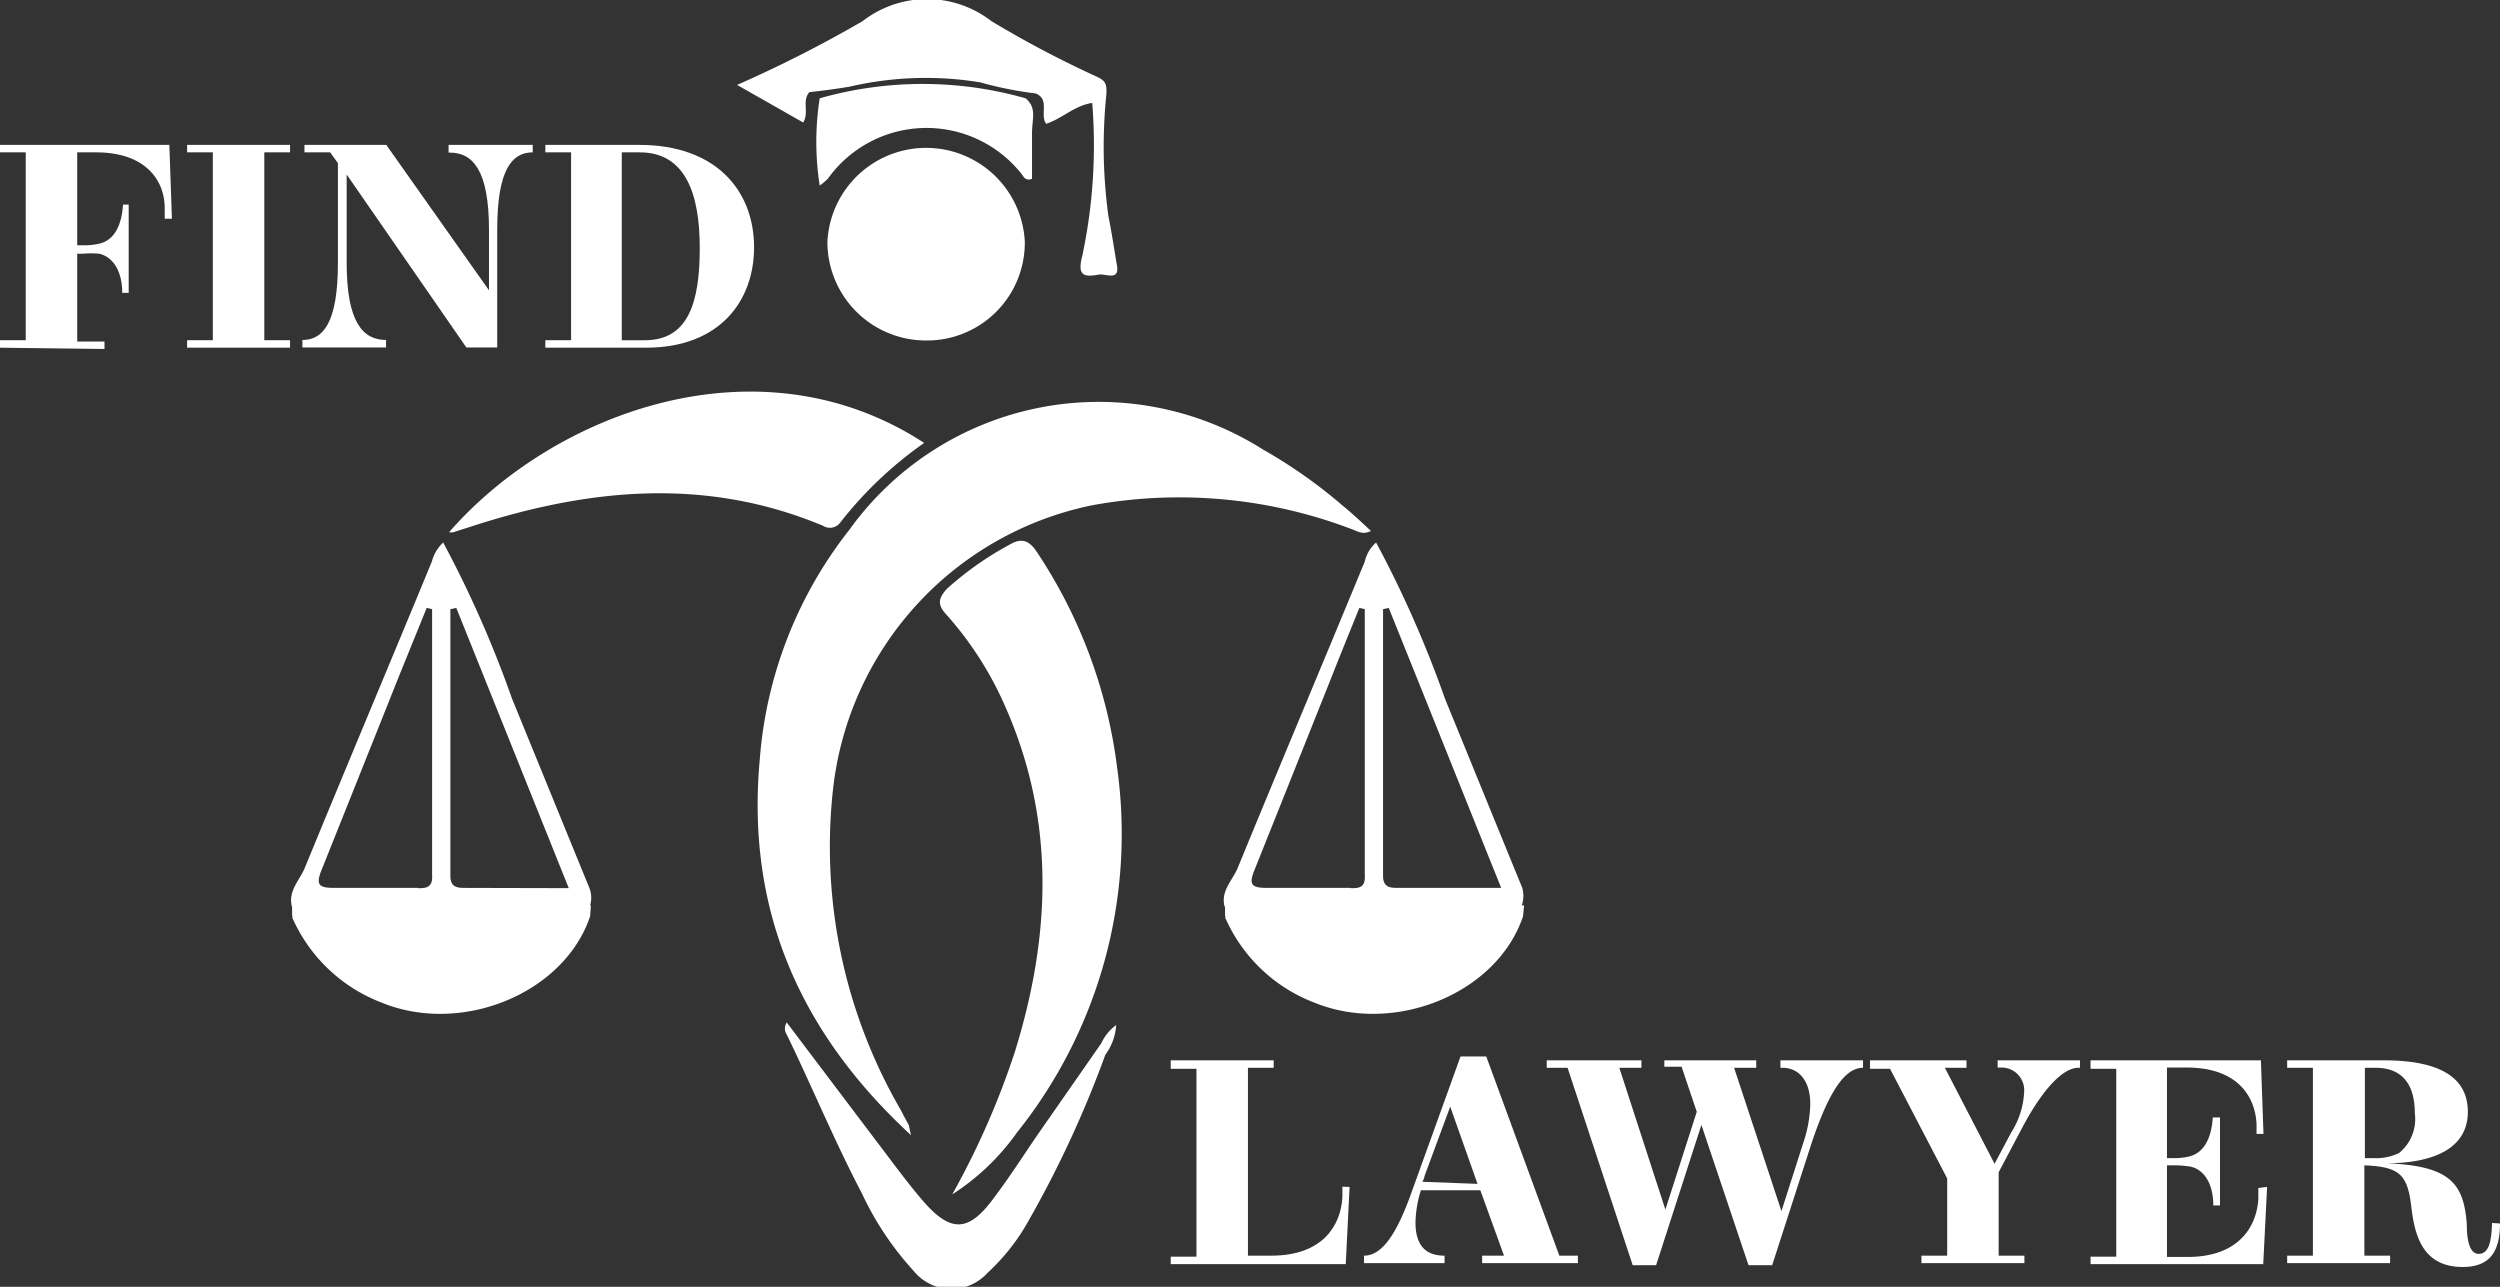 <svg xmlns="http://www.w3.org/2000/svg" viewBox="0 0 97.14 50"><rect x="0" y="0" width="97.14" height="50" fill="#333333" stroke="none"/><defs><style>.cls-1{fill:#fff;}</style></defs><g id="Layer_2" data-name="Layer 2"><g id="Layer_1-2" data-name="Layer 1"><path class="cls-1" d="M59.18,35.6c-1,3-5,4.64-8.13,3.35a6.19,6.19,0,0,1-3.45-3.31c.2-.28.5-.22.78-.22h10A1.07,1.07,0,0,1,59.18,35.6Z"/><path class="cls-1" d="M59.15,34.5c-1-2.44-2-4.9-3-7.34a43.19,43.19,0,0,0-2.68-6.08,1.4,1.4,0,0,0-.44.74c-1.65,4-3.31,7.94-4.94,11.91-.2.48-.66.88-.51,1.49a1.3,1.3,0,0,0,1,.26h9.53a1.41,1.41,0,0,0,1-.24A1.18,1.18,0,0,0,59.15,34.5Zm-6.67,0c-1.08,0-2.16,0-3.24,0-.62,0-.73-.12-.49-.71,1-2.5,2-5,3-7.51.35-.89.71-1.77,1.07-2.66l.21.05q0,5.16,0,10.32C53.06,34.46,52.85,34.52,52.48,34.51Zm1.79,0c-.33,0-.53-.08-.53-.47,0-3.45,0-6.91,0-10.36l.22-.05c1.44,3.57,2.87,7.15,4.37,10.88Z"/><path class="cls-1" d="M59.18,35.6l-11.58,0,0-.42,11.62,0Z"/><path class="cls-1" d="M35.4,44.11C31,40.05,29,35.27,29.52,29.53A16.43,16.43,0,0,1,33,20.59a11.93,11.93,0,0,1,16.08-3.12,19.28,19.28,0,0,1,3.07,2.16c.37.3.72.63,1.12,1-.33.17-.54,0-.75-.07a18.81,18.81,0,0,0-10.07-.93A12.69,12.69,0,0,0,32.36,30.74,20.38,20.38,0,0,0,35,43.13c.1.2.21.4.32.6C35.33,43.77,35.33,43.83,35.4,44.11Z"/><path class="cls-1" d="M37,46.41a31.17,31.17,0,0,0,2.43-5.53c1.45-4.66,1.59-9.27-.54-13.8a13.29,13.29,0,0,0-2.11-3.19c-.36-.39-.33-.62,0-1a12.46,12.46,0,0,1,2.51-1.76c.47-.26.75-.06,1,.32a19.45,19.45,0,0,1,3.12,8.4A18.58,18.58,0,0,1,39.52,44,9.12,9.12,0,0,1,37,46.41Z"/><path class="cls-1" d="M35.91,17.21a15.15,15.15,0,0,0-3.25,3.08.5.5,0,0,1-.68.14c-4.61-1.93-9.21-1.44-13.8.07l-.57.18a.44.44,0,0,1-.16,0C21.45,16.08,29.44,13,35.91,17.21Z"/><path class="cls-1" d="M36,13.23a3.83,3.83,0,0,1-3.85-3.84,3.84,3.84,0,0,1,7.67,0A3.8,3.8,0,0,1,36,13.23Z"/><path class="cls-1" d="M31.45,3.58c-.3.34,0,.79-.24,1.18L28.64,3.3A49.44,49.44,0,0,0,33.52.82a4.08,4.08,0,0,1,5,0A41,41,0,0,0,42.66,3c.27.14.35.23.33.66a19.89,19.89,0,0,0,.08,4.75c.13.62.22,1.27.33,1.9s-.45.31-.71.36c-.63.12-.83,0-.63-.76A20.66,20.66,0,0,0,42.44,4c-.69.1-1.17.61-1.79.81-.26-.35.16-.95-.41-1.18a14.11,14.11,0,0,1-2.15-.43A13.09,13.09,0,0,0,33,3.37C32.45,3.46,32,3.52,31.45,3.58Z"/><path class="cls-1" d="M39.85,3.82a14.62,14.62,0,0,0-8,0,11,11,0,0,0,0,3.39,2.08,2.08,0,0,0,.32-.27,4.71,4.71,0,0,1,7.5-.21c.1.11.15.32.43.22,0-.58,0-1.17,0-1.76S40.3,4.2,39.85,3.82Z"/><path class="cls-1" d="M42.79,40.54h0L40.38,44c-.58.84-1.13,1.71-1.75,2.53-1,1.37-1.7,1.39-2.82.07-.63-.74-1.19-1.52-1.78-2.29l-3.46-4.58a.42.42,0,0,0,0,.47c1,2.06,1.86,4.15,2.92,6.17a11.92,11.92,0,0,0,2,3,1.89,1.89,0,0,0,2.88.09,8.07,8.07,0,0,0,1.58-2,42,42,0,0,0,3-6.48,2.15,2.15,0,0,0,.42-1.15A1.82,1.82,0,0,0,42.79,40.54Z"/><path class="cls-1" d="M22.93,35.6c-1,3-5,4.64-8.12,3.35a6.21,6.21,0,0,1-3.46-3.31c.2-.28.51-.22.78-.22h10A1.07,1.07,0,0,1,22.93,35.6Z"/><path class="cls-1" d="M22.9,34.5c-1-2.44-2-4.9-3-7.34a43.19,43.19,0,0,0-2.68-6.08,1.54,1.54,0,0,0-.44.74c-1.65,4-3.31,7.94-4.94,11.91-.2.48-.65.88-.5,1.49a1.29,1.29,0,0,0,1,.26h9.52a1.39,1.39,0,0,0,1.05-.24A1.05,1.05,0,0,0,22.9,34.5Zm-6.66,0c-1.08,0-2.17,0-3.25,0-.61,0-.73-.12-.49-.71,1-2.5,2-5,3-7.51l1.08-2.66.21.05c0,3.44,0,6.88,0,10.32C16.82,34.46,16.6,34.52,16.24,34.51Zm1.79,0c-.34,0-.53-.08-.53-.47,0-3.45,0-6.91,0-10.36l.23-.05L22.1,34.51Z"/><path class="cls-1" d="M22.93,35.6l-11.58,0,0-.42,11.61,0Z"/><path class="cls-1" d="M0,13.51v-.29H1V5.92H0V5.63H6.58l.1,2.87H6.4V8.08c0-1-.67-2.16-2.67-2.16H3V9.53h.25a2.46,2.46,0,0,0,.64-.07c.57-.15.84-.73.89-1.51H5v3.43H4.75c0-.82-.34-1.39-.89-1.52a3.26,3.26,0,0,0-.64,0H3v3.41H4.06v.29Z"/><path class="cls-1" d="M10.27,13.22h1v.29h-4v-.29h1V5.92h-1V5.63h4v.29h-1Z"/><path class="cls-1" d="M20.7,5.63v.29h0c-.79,0-1.38.64-1.38,3v4.58H18.12L13.47,6.78v3.43c0,2.31.63,3,1.53,3h0v.29H11.75v-.29h0c.8,0,1.38-.65,1.38-3V6.34l-.3-.42h-1V5.63h3.18L19,11.28V8.93c0-2.32-.63-3-1.52-3h-.05V5.63Z"/><path class="cls-1" d="M29.3,9.61c0,2.08-1.33,3.9-4.2,3.9H21.19v-.29h1V5.92h-1V5.63h3.66C27.8,5.63,29.3,7.39,29.3,9.61ZM24.16,5.92v7.3h.9c1.69,0,2.13-1.48,2.13-3.58s-.55-3.72-2.33-3.72Z"/><path class="cls-1" d="M52.44,46.12l-.15,3h-6.8v-.29h1v-7.3h-1V41.2h4v.29h-1v7.3h.91c2,0,2.7-1.18,2.76-2.27l0-.41Z"/><path class="cls-1" d="M61.31,48.79v.29H57.59v-.29h.85l-.92-2.54H55.21A4.49,4.49,0,0,0,55,47.5c0,1,.5,1.29,1.13,1.29h0v.29H53v-.29h0c.69,0,1.26-.81,1.85-2.47l1.9-5.27h1l2.84,7.74ZM57.41,46,56.35,43l-1,2.7c0,.07-.05.15-.08.22Z"/><path class="cls-1" d="M72.39,41.2v.29h0c-.59,0-1.23.62-2,2.93l-1.53,4.74h-.92l-1.83-5.45-1.76,5.45h-.91l-2.53-7.67H60.1V41.2h3.68v.29h-.86L64.71,47l1.22-3.8-.59-1.75h-.67V41.2h3.57v.29h-.86l1.84,5.57.85-2.66a5,5,0,0,0,.27-1.49c0-1-.51-1.42-1.08-1.42h-.08V41.2Z"/><path class="cls-1" d="M80.75,41.49c-.6,0-1.4.86-2.17,2.32l-.92,1.74v3.24h1v.29h-4v-.29h1v-3l-2.22-4.26h-.78V41.2h3.75v.29h-.84l1.93,3.73L78.15,44a3.21,3.21,0,0,0,.5-1.57.88.88,0,0,0-.87-.95h-.16V41.2h3.2v.29Z"/><path class="cls-1" d="M88.09,46.12l-.15,3H81.23v-.29h1v-7.3h-1V41.2h6.62l.1,2.86h-.27l0-.41c-.06-1-.69-2.17-2.72-2.17H84.2V45h.25a2.46,2.46,0,0,0,.64-.07c.57-.16.84-.73.89-1.51h.28v3.42H86c0-.81-.33-1.39-.89-1.51a4.05,4.05,0,0,0-.64-.05H84.2v3.56H85c2,0,2.69-1.19,2.75-2.26l0-.42Z"/><path class="cls-1" d="M97.14,47.54c0,1.18-.47,1.69-1.45,1.69-1.65,0-1.88-1.39-2-2.37-.15-1.26-.49-1.52-1.82-1.58v3.51h1v.29h-4v-.29h1v-7.3h-1V41.2h3.75c2.09,0,3.27.61,3.27,2,0,1.58-1.63,2-3.16,2,0,0,0,0,0,0,2.47.1,3,.77,3.12,2.37,0,.5.07,1.15.46,1.15s.5-.46.52-1.2ZM92.22,45a2.05,2.05,0,0,0,1-.2,1.7,1.7,0,0,0,.61-1.55c0-1.39-.75-1.76-1.52-1.76h-.42V45Z"/></g></g></svg>